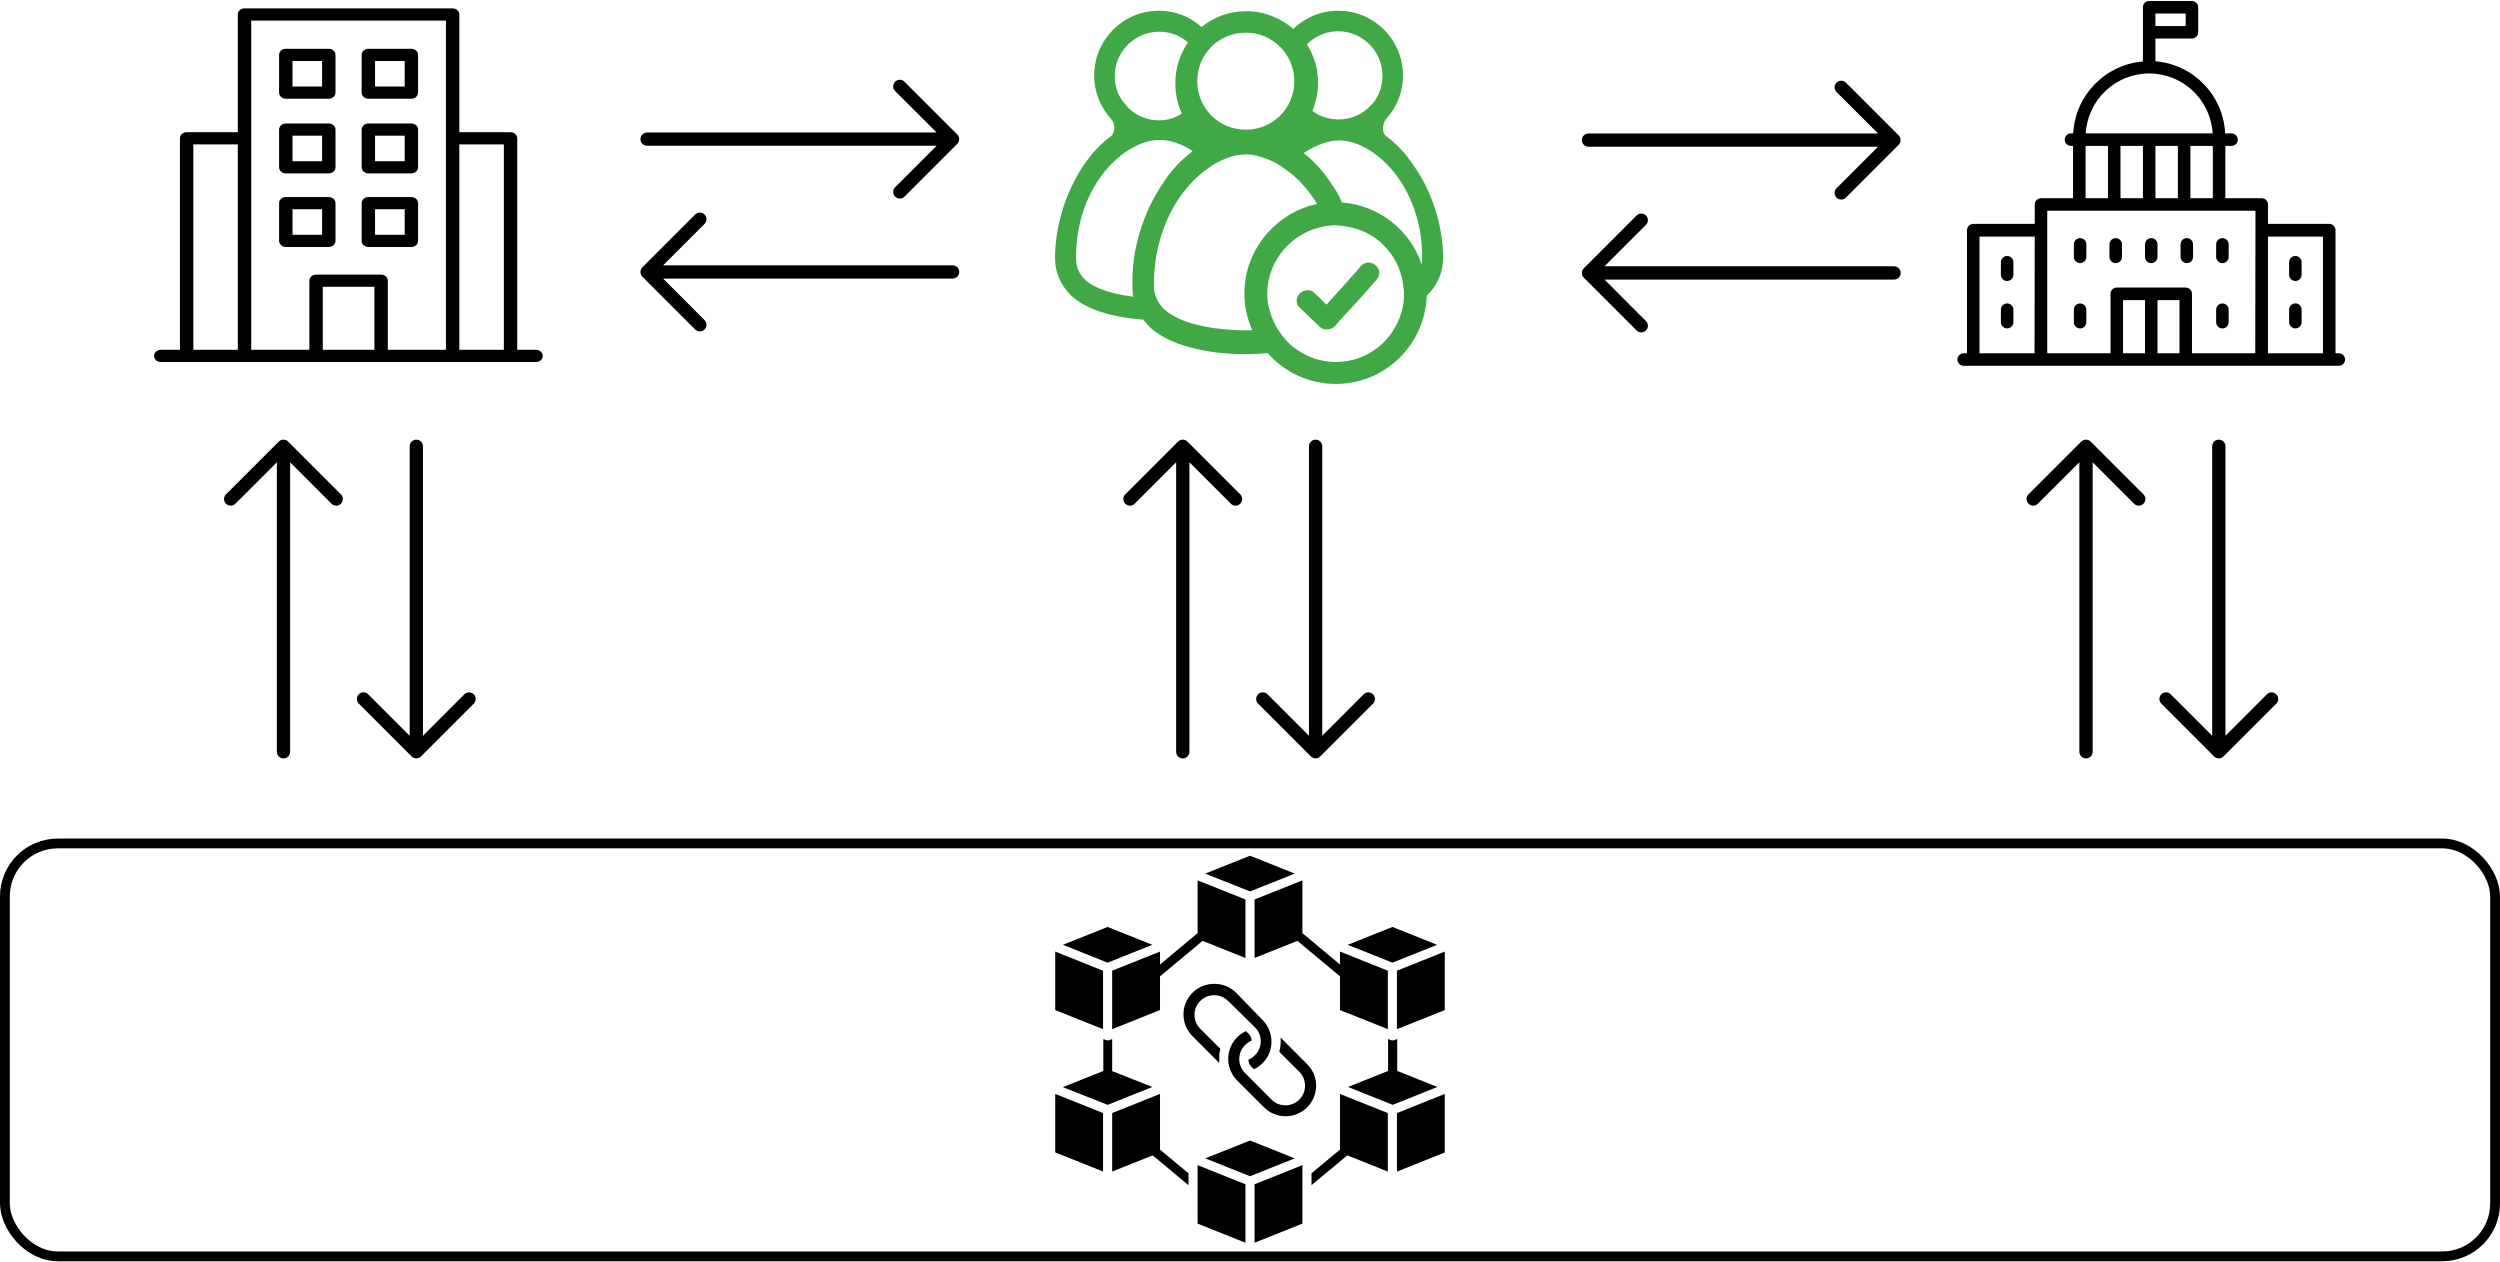 <?xml version="1.0" encoding="UTF-8"?>
<svg width="1276px" height="644px" viewBox="0 0 1276 644" version="1.1" xmlns="http://www.w3.org/2000/svg" xmlns:xlink="http://www.w3.org/1999/xlink">
    <!-- Generator: Sketch 43.1 (39012) - http://www.bohemiancoding.com/sketch -->
    <title>Group 2</title>
    <desc>Created with Sketch.</desc>
    <defs></defs>
    <g id="Page-1" stroke="none" stroke-width="1" fill="none" fill-rule="evenodd">
        <g id="Group-2">
            <g id="noun_goverment_4180594" transform="translate(998, 0)" fill-rule="nonzero" fill="#000000">
                <g id="Group">
                    <path d="M63.681,154.872 C61.918,154.872 60.489,156.301 60.489,158.064 L60.489,164.447 C60.489,166.209 61.918,167.638 63.681,167.638 C65.443,167.638 66.872,166.209 66.872,164.447 L66.872,158.064 C66.872,156.301 65.443,154.872 63.681,154.872 Z" id="Shape"></path>
                    <path d="M136.319,154.872 C134.557,154.872 133.128,156.301 133.128,158.064 L133.128,164.447 C133.128,166.209 134.557,167.638 136.319,167.638 C138.082,167.638 139.511,166.209 139.511,164.447 L139.511,158.064 C139.511,156.301 138.082,154.872 136.319,154.872 Z" id="Shape"></path>
                    <path d="M63.681,121.532 C61.918,121.532 60.489,122.961 60.489,124.723 L60.489,131.106 C60.489,132.869 61.918,134.298 63.681,134.298 C65.443,134.298 66.872,132.869 66.872,131.106 L66.872,124.723 C66.872,122.961 65.443,121.532 63.681,121.532 Z" id="Shape"></path>
                    <path d="M26.447,143.426 C28.205,143.414 29.627,141.992 29.638,140.234 L29.638,133.851 C29.638,132.088 28.209,130.66 26.447,130.66 C24.684,130.66 23.255,132.088 23.255,133.851 L23.255,140.234 C23.255,141.997 24.684,143.426 26.447,143.426 L26.447,143.426 Z" id="Shape"></path>
                    <path d="M26.447,167.617 C28.209,167.617 29.638,166.188 29.638,164.426 L29.638,158.043 C29.638,156.28 28.209,154.851 26.447,154.851 C24.684,154.851 23.255,156.28 23.255,158.043 L23.255,164.426 C23.255,166.188 24.684,167.617 26.447,167.617 L26.447,167.617 Z" id="Shape"></path>
                    <path d="M133.128,124.723 L133.128,131.106 C133.128,132.869 134.557,134.298 136.319,134.298 C138.082,134.298 139.511,132.869 139.511,131.106 L139.511,124.723 C139.511,122.961 138.082,121.532 136.319,121.532 C134.557,121.532 133.128,122.961 133.128,124.723 Z" id="Shape"></path>
                    <path d="M81.851,121.532 C80.088,121.532 78.66,122.961 78.66,124.723 L78.66,131.106 C78.66,132.869 80.088,134.298 81.851,134.298 C83.614,134.298 85.043,132.869 85.043,131.106 L85.043,124.723 C85.043,122.961 83.614,121.532 81.851,121.532 Z" id="Shape"></path>
                    <path d="M100,121.532 C98.237,121.532 96.809,122.961 96.809,124.723 L96.809,131.106 C96.809,132.869 98.237,134.298 100,134.298 C101.763,134.298 103.191,132.869 103.191,131.106 L103.191,124.723 C103.191,122.961 101.763,121.532 100,121.532 L100,121.532 Z" id="Shape"></path>
                    <path d="M118.149,121.532 C116.386,121.532 114.957,122.961 114.957,124.723 L114.957,131.106 C114.957,132.869 116.386,134.298 118.149,134.298 C119.912,134.298 121.34,132.869 121.34,131.106 L121.34,124.723 C121.34,122.961 119.912,121.532 118.149,121.532 L118.149,121.532 Z" id="Shape"></path>
                    <path d="M173.553,143.426 C175.316,143.426 176.745,141.997 176.745,140.234 L176.745,133.851 C176.745,132.088 175.316,130.66 173.553,130.66 C171.791,130.66 170.362,132.088 170.362,133.851 L170.362,140.234 C170.373,141.992 171.795,143.414 173.553,143.426 L173.553,143.426 Z" id="Shape"></path>
                    <path d="M173.553,167.617 C175.316,167.617 176.745,166.188 176.745,164.426 L176.745,158.043 C176.745,156.28 175.316,154.851 173.553,154.851 C171.791,154.851 170.362,156.28 170.362,158.043 L170.362,164.426 C170.362,166.188 171.791,167.617 173.553,167.617 Z" id="Shape"></path>
                    <path d="M195.745,180.319 L194.043,180.319 L194.043,117.468 C194.043,115.705 192.614,114.277 190.851,114.277 L159.574,114.277 L159.574,104.362 C159.574,102.599 158.146,101.17 156.383,101.17 L137.809,101.17 L137.809,74.468 L140.957,74.468 C142.72,74.468 144.149,73.039 144.149,71.277 C144.149,69.514 142.72,68.085 140.957,68.085 L137.723,68.085 C136.775,48.622 121.548,32.876 102.128,31.277 L102.128,19.66 L120.766,19.66 C122.529,19.66 123.957,18.231 123.957,16.468 L123.957,3.702 C123.957,1.94 122.529,0.511 120.766,0.511 L98.957,0.511 C98.104,0.505 97.283,0.842 96.679,1.445 C96.076,2.049 95.739,2.87 95.745,3.723 L95.745,31.383 C76.38,33.005 61.187,48.679 60.17,68.085 L59.043,68.085 C57.28,68.085 55.851,69.514 55.851,71.277 C55.851,73.039 57.28,74.468 59.043,74.468 L60.085,74.468 L60.085,101.17 L43.723,101.17 C41.961,101.17 40.532,102.599 40.532,104.362 L40.532,114.277 L9.149,114.277 C7.386,114.277 5.957,115.705 5.957,117.468 L5.957,180.319 L4.255,180.319 C2.493,180.319 1.064,181.748 1.064,183.511 C1.064,185.273 2.493,186.702 4.255,186.702 L195.745,186.702 C197.507,186.702 198.936,185.273 198.936,183.511 C198.936,181.748 197.507,180.319 195.745,180.319 Z M102.128,6.915 L117.574,6.915 L117.574,13.298 L102.128,13.298 L102.128,6.915 Z M40.426,180.319 L12.34,180.319 L12.34,120.745 L40.532,120.745 L40.426,180.319 Z M98.957,37.489 C116.146,37.516 130.339,50.926 131.34,68.085 L66.553,68.085 C67.566,50.923 81.765,37.516 98.957,37.489 L98.957,37.489 Z M131.426,74.468 L131.426,101.17 L119.979,101.17 L119.979,74.468 L131.426,74.468 Z M113.596,74.468 L113.596,101.17 L102.128,101.17 L102.128,74.468 L113.596,74.468 Z M95.745,74.468 L95.745,101.17 L84.298,101.17 L84.298,74.468 L95.745,74.468 Z M66.468,74.468 L77.915,74.468 L77.915,101.17 L66.468,101.17 L66.468,74.468 Z M96.809,180.319 L85.596,180.319 L85.596,153.191 L96.809,153.191 L96.809,180.319 Z M114.404,180.319 L103.191,180.319 L103.191,153.191 L114.404,153.191 L114.404,180.319 Z M153.085,180.319 L120.787,180.319 L120.787,149.957 C120.787,148.195 119.358,146.766 117.596,146.766 L82.404,146.766 C80.642,146.766 79.213,148.195 79.213,149.957 L79.213,180.319 L46.915,180.319 L46.915,107.553 L153.191,107.553 L153.085,180.319 Z M187.66,180.319 L159.574,180.319 L159.574,120.745 L187.66,120.745 L187.66,180.319 Z" id="Shape"></path>
                </g>
            </g>
            <g id="noun_Blockchain_2310600" transform="translate(538, 436)" fill-rule="nonzero" fill="#000000">
                <polygon id="Shape" points="199.419 122.349 175 132.116 175 161.977 199.419 152.209"></polygon>
                <path d="M175,94.326 L173.535,94.907 L173.535,94.907 C173.024,95.092 172.464,95.092 171.953,94.907 L171.953,94.907 L170.488,94.326 L170.488,110.605 L150,118.791 L172.814,127.907 L195.628,118.791 L175.14,110.605 L175.14,94.326 L175,94.326 Z" id="Shape"></path>
                <polygon id="Shape" points="25 132.093 0.581 122.326 0.581 152.186 25 161.953"></polygon>
                <path d="M29.651,94.326 L28.186,94.907 L28.186,94.907 C27.675,95.092 27.116,95.092 26.605,94.907 L26.605,94.907 L25.14,94.326 L25.14,110.605 L4.512,118.884 L27.326,127.907 L50.14,118.791 L29.651,110.698 L29.651,94.419 L29.651,94.326 Z" id="Shape"></path>
                <polygon id="Shape" points="102.326 23.093 102.326 52.953 124.186 44.209 128.256 47.605 141.279 58.442 145.93 62.326 145.93 79.535 170.349 89.302 170.349 82.326 170.349 59.442 158.14 54.558 145.93 49.674 145.93 56.279 141.279 52.395 131.395 44.163 126.744 40.279 126.744 13.326"></polygon>
                <polygon id="Shape" points="77.186 9.884 100 19 122.814 9.884 100 0.767"></polygon>
                <polygon id="Shape" points="29.651 59.442 29.651 82.326 29.651 89.302 54.07 79.535 54.07 62.326 58.721 58.442 71.744 47.605 75.814 44.209 97.674 52.953 97.674 23.093 73.256 13.326 73.256 40.279 68.605 44.163 58.721 52.395 54.07 56.279 54.07 49.674"></polygon>
                <polygon id="Shape" points="25 82.326 25 59.442 0.581 49.674 0.581 79.535 25 89.302"></polygon>
                <polygon id="Shape" points="50.14 46.233 27.326 37.116 4.512 46.233 27.326 55.349"></polygon>
                <polygon id="Shape" points="199.419 49.674 187.209 54.558 175 59.442 175 82.326 175 89.302 199.419 79.535"></polygon>
                <polygon id="Shape" points="149.86 46.233 172.674 55.349 195.488 46.233 172.674 37.116"></polygon>
                <path d="M102.558,102.558 C101.595,103.555 100.44,104.346 99.163,104.884 L99.163,104.884 C99.185,105.278 99.256,105.669 99.372,106.047 L99.372,106.372 C99.464,106.646 99.581,106.91 99.721,107.163 L99.907,107.465 C100.107,107.811 100.349,108.131 100.628,108.419 L101.977,109.744 C103.633,108.969 105.143,107.915 106.442,106.628 C108.076,104.994 109.323,103.016 110.093,100.837 L110.093,100.837 C111.243,97.515 111.243,93.903 110.093,90.581 C109.93,90.116 109.744,89.651 109.558,89.186 C108.787,87.449 107.699,85.872 106.349,84.535 L93.023,70.814 C90.116,67.842 86.134,66.165 81.977,66.163 L81.977,66.163 C75.554,66.039 69.71,69.859 67.245,75.79 C64.78,81.722 66.196,88.558 70.814,93.023 L84.326,106.558 C84.337,106.38 84.337,106.201 84.326,106.023 L84.326,105.07 L84.326,104.14 L84.326,103.209 L84.326,102.233 C84.326,101.907 84.326,101.651 84.442,101.349 C84.558,101.047 84.442,100.674 84.628,100.349 C84.814,100.023 84.628,99.791 84.814,99.512 L84.814,99.256 L74.605,89.07 C70.687,85.152 70.687,78.801 74.605,74.884 C78.522,70.966 84.873,70.966 88.791,74.884 L102.558,88.372 C104.44,90.248 105.497,92.796 105.497,95.453 C105.497,98.111 104.44,100.659 102.558,102.535 L102.558,102.558 Z" id="Shape"></path>
                <path d="M133.767,118.14 C133.765,113.982 132.089,110 129.116,107.093 L115.605,93.558 C115.819,96.012 115.598,98.484 114.953,100.86 L125.163,111.047 C129.08,114.964 129.08,121.315 125.163,125.233 C121.245,129.15 114.894,129.15 110.977,125.233 L97.442,111.628 C95.56,109.752 94.503,107.204 94.503,104.547 C94.503,101.889 95.56,99.341 97.442,97.465 C98.405,96.468 99.56,95.677 100.837,95.14 C100.77,93.81 100.215,92.552 99.279,91.605 L97.93,90.279 C90.172,93.872 86.75,103.039 90.256,110.837 C91.027,112.574 92.115,114.151 93.465,115.488 L107.093,129.093 C110,132.065 113.982,133.742 118.14,133.744 L118.14,133.744 C126.765,133.731 133.755,126.742 133.767,118.116 L133.767,118.14 Z" id="Shape"></path>
                <polygon id="Shape" points="149.651 153.698 170.349 161.977 170.349 132.116 145.93 122.349 145.93 150.744 141.395 154.512 131.395 162.86 131.395 168.93 145.581 157.093"></polygon>
                <polygon id="Shape" points="54.395 157.07 68.605 168.93 68.605 162.86 58.581 154.512 54.07 150.744 54.07 122.326 29.651 132.093 29.651 161.953 50.326 153.698"></polygon>
                <polygon id="Shape" points="126.744 158.674 102.326 168.442 102.326 198.302 126.744 188.535"></polygon>
                <polygon id="Shape" points="97.674 168.442 73.256 158.674 73.256 188.535 97.674 198.302"></polygon>
                <polygon id="Shape" points="122.814 155.233 100 146.116 77.186 155.233 100 164.349"></polygon>
            </g>
            <g id="noun_citizens_125548" transform="translate(538, 5)" fill-rule="nonzero" fill="#40A946">
                <path d="M114.048,162.857 C116.667,166.905 119.762,170.714 123.81,173.333 C129.524,177.381 136.19,179.762 143.81,179.762 C160,179.762 173.333,168.81 177.381,154.048 C178.333,151.19 178.571,148.333 178.571,145 C178.571,143.81 178.571,142.857 178.333,141.905 C177.143,127.143 166.429,114.524 152.143,111.19 C149.524,110.714 146.667,110 143.81,110 C142.619,110 141.429,110 140,110.238 C139.524,110.238 138.81,110.238 138.333,110.476 C121.905,113.095 108.81,127.619 108.81,145 C108.81,151.19 110.952,157.619 114.048,162.857 Z M101.19,163.571 C98.571,157.857 97.143,151.429 97.143,144.762 C97.143,123.571 111.429,105.952 130.476,100 C131.667,99.762 133.095,99.524 134.286,99.048 C129.524,91.429 124.048,85.476 118.095,81.429 C115,79.048 111.905,77.381 108.81,76.19 C105,74.762 101.667,73.81 98.095,73.81 C95.238,73.81 91.905,74.286 88.81,75.476 C85.714,76.667 82.381,78.095 79.286,80.476 C64.524,90.238 50.952,111.429 50.952,140.476 C50.952,143.095 51.429,145.476 52.381,147.381 C53.333,149.762 54.762,151.429 56.429,153.095 C58.571,154.762 61.19,156.667 64.286,157.857 C73.81,162.143 87.619,163.81 101.19,163.571 Z M198.571,126.667 C198.571,134.286 195.476,140.714 190.476,145.714 C190.476,145.714 190.476,145.952 190.238,145.952 C189.286,170.952 169.048,190.952 143.81,190.952 C129.762,190.952 117.381,184.762 109.048,175.238 C86.19,177.381 60.238,173.095 48.571,161.667 C47.381,160.476 46.429,159.286 45.476,158.095 C30.476,157.143 16.19,153.095 8.571,145.714 C3.333,140.476 0.476,134.048 0.476,126.667 C0.476,110.952 5.714,93.571 14.524,80.238 C18.81,73.571 23.81,68.333 29.286,64.286 C30.238,63.333 30.476,62.143 30.714,61.19 C30.952,59.524 30.476,57.381 29.286,55.952 C24.048,50.238 20.476,42.381 20.476,33.571 C20.476,15.238 35.238,0.476 53.571,0.476 C61.905,0.476 69.524,3.571 75.238,8.81 C81.667,3.571 89.524,0.714 98.095,0.714 C107.381,0.714 115.714,4.286 122.143,9.762 C127.857,4.048 136.19,0.476 145,0.476 C163.333,0.476 178.095,15.238 178.095,33.571 C178.095,41.905 175,49.762 169.286,55.952 C168.095,57.619 167.857,59.524 167.857,61.19 C168.095,62.381 168.333,63.571 169.286,64.286 C174.762,68.333 179.762,73.571 184.048,80.238 C193.333,93.571 198.571,111.19 198.571,126.667 Z M187.619,130 C187.857,128.81 187.857,127.857 187.857,126.905 C188.095,89.524 163.095,66.667 145.476,66.667 C140,66.667 133.571,69.048 127.381,73.095 C132.619,77.143 137.619,82.619 141.667,89.048 C143.81,91.905 145.476,94.762 146.905,98.333 C165.952,99.762 181.905,112.619 187.619,130 Z M163.571,46.667 C166.19,42.857 167.619,38.571 167.619,33.571 C167.619,21.19 157.381,10.952 145,10.952 C138.571,10.952 133.095,13.571 129.048,17.619 C132.619,23.333 134.762,30 134.762,37.143 C134.762,42.381 133.571,46.905 131.905,51.667 C135.714,54.524 140.238,55.952 145.238,55.952 C151.667,55.952 157.381,53.333 161.429,49.048 C162.143,48.333 162.857,47.619 163.571,46.667 Z M122.619,36.429 C122.619,22.857 111.667,11.667 97.857,11.667 C84.048,11.667 73.095,22.619 73.095,36.429 C73.095,50.238 84.048,61.19 97.857,61.19 C111.667,61.19 122.619,50.238 122.619,36.429 Z M61.905,37.381 C61.905,29.524 64.286,22.619 68.333,16.667 C64.286,13.095 59.286,11.19 53.571,11.19 C41.19,11.19 30.952,21.429 30.952,33.81 C30.952,38.81 32.381,43.095 35.238,46.905 C36.19,47.857 36.667,48.571 37.381,49.524 C41.429,53.81 47.143,56.429 53.571,56.429 C57.857,56.429 61.905,55.238 65.238,52.857 C62.857,48.095 61.905,42.857 61.905,37.381 Z M55.238,89.048 C59.524,82.143 64.762,76.667 70.714,72.143 C65.238,68.333 59.048,66.429 53.81,66.429 C36.19,66.429 11.19,89.286 11.19,126.429 C11.19,131.19 12.619,134.762 16.19,138.095 C20.952,142.381 30.238,145.238 40.476,146.429 C40,144.286 40,142.381 40,140 C39.524,123.095 45.238,103.81 55.238,89.048 Z" id="Shape"></path>
                <path d="M135.714,161.905 L125.476,152.143 C123.81,150.714 123.333,148.571 124.286,146.429 C125.714,143.095 130.476,141.905 132.857,144.524 C135,146.429 136.905,148.333 139.048,150.476 C145,143.81 150.952,137.381 156.667,130.714 C159.286,127.857 163.81,128.81 165.476,132.143 C166.429,134.048 165.952,136.19 164.524,137.857 C159.524,143.571 154.524,149.286 149.286,154.762 L143.333,161.429 C142.381,162.619 140.952,163.095 139.286,163.095 C138.095,163.333 136.667,162.857 135.714,161.905 Z" id="Shape"></path>
            </g>
            <g id="noun_company_4200630" transform="translate(78, 3)" fill-rule="nonzero" fill="#000000">
                <path d="M46.453,1.284 C44.701,1.444 43.369,2.788 43.374,4.39 L43.374,64.48 L17.245,64.48 C15.367,64.487 13.846,65.871 13.839,67.58 L13.839,175.545 L4.167,175.545 C4.049,175.54 3.931,175.54 3.813,175.545 C1.954,175.668 0.545,177.121 0.641,178.815 C0.738,180.508 2.304,181.821 4.167,181.769 L46.807,181.769 L83.309,181.769 L153.033,181.769 L195.673,181.769 C197.533,181.733 199.021,180.35 199.021,178.657 C199.021,176.964 197.533,175.581 195.673,175.545 L186.002,175.545 L186.002,67.58 C185.994,65.862 184.457,64.474 182.568,64.48 L156.446,64.48 L156.446,4.39 C156.442,2.676 154.916,1.288 153.033,1.284 L46.807,1.284 C46.689,1.279 46.571,1.279 46.453,1.284 L46.453,1.284 Z M50.214,7.514 L149.6,7.514 L149.6,67.58 L149.6,175.545 L119.938,175.545 L119.938,140.264 C119.936,139.438 119.573,138.646 118.929,138.063 C118.285,137.481 117.413,137.155 116.505,137.158 L83.309,137.158 C81.428,137.165 79.906,138.553 79.903,140.264 L79.903,175.545 L50.214,175.545 L50.214,67.58 L50.214,7.514 Z M67.533,21.912 C65.781,22.072 64.448,23.416 64.454,25.018 L64.454,44.266 C64.446,45.984 65.971,47.383 67.86,47.39 L89.821,47.39 C90.729,47.388 91.599,47.058 92.24,46.472 C92.88,45.886 93.238,45.092 93.234,44.266 L93.234,25.018 C93.23,23.304 91.705,21.915 89.821,21.912 L67.86,21.912 C67.751,21.907 67.642,21.907 67.533,21.912 L67.533,21.912 Z M109.665,21.912 C107.913,22.072 106.581,23.416 106.586,25.018 L106.586,44.266 C106.579,45.984 108.104,47.383 109.992,47.39 L131.953,47.39 C132.865,47.393 133.74,47.065 134.385,46.478 C135.029,45.892 135.39,45.095 135.387,44.266 L135.387,25.018 C135.385,24.191 135.022,23.4 134.378,22.817 C133.734,22.234 132.862,21.909 131.953,21.912 L109.992,21.912 C109.883,21.907 109.774,21.907 109.665,21.912 L109.665,21.912 Z M71.293,28.142 L86.388,28.142 L86.388,41.166 L71.293,41.166 L71.293,28.142 Z M113.425,28.142 L128.547,28.142 L128.547,41.166 L113.425,41.166 L113.425,28.142 Z M67.86,60.025 C65.971,60.032 64.446,61.431 64.454,63.149 L64.454,82.398 C64.461,84.107 65.982,85.49 67.86,85.497 L89.821,85.497 C91.702,85.494 93.227,84.109 93.234,82.398 L93.234,63.149 C93.238,62.323 92.88,61.529 92.24,60.943 C91.599,60.357 90.729,60.027 89.821,60.025 L67.86,60.025 Z M109.992,60.025 C108.104,60.032 106.579,61.431 106.586,63.149 L106.586,82.398 C106.593,84.107 108.114,85.49 109.992,85.497 L131.953,85.497 C133.842,85.504 135.379,84.116 135.387,82.398 L135.387,63.149 C135.39,62.32 135.029,61.524 134.385,60.937 C133.74,60.35 132.865,60.022 131.953,60.025 L109.992,60.025 Z M71.293,66.249 L86.388,66.249 L86.388,79.274 L71.293,79.274 L71.293,66.249 Z M113.425,66.249 L128.547,66.249 L128.547,79.274 L113.425,79.274 L113.425,66.249 Z M20.678,70.704 L43.374,70.704 L43.374,175.545 L20.678,175.545 L20.678,70.704 Z M156.446,70.704 L179.162,70.704 L179.162,175.545 L156.446,175.545 L156.446,70.704 Z M67.533,97.58 C65.783,97.739 64.452,99.08 64.454,100.68 L64.454,119.934 C64.446,121.652 65.971,123.051 67.86,123.058 L89.821,123.058 C90.729,123.056 91.599,122.726 92.24,122.14 C92.88,121.554 93.238,120.76 93.234,119.934 L93.234,100.68 C93.227,98.968 91.702,97.583 89.821,97.58 L67.86,97.58 C67.751,97.575 67.642,97.575 67.533,97.58 L67.533,97.58 Z M109.665,97.58 C107.916,97.739 106.584,99.08 106.586,100.68 L106.586,119.934 C106.579,121.652 108.104,123.051 109.992,123.058 L131.953,123.058 C132.865,123.061 133.74,122.733 134.385,122.146 C135.029,121.56 135.39,120.763 135.387,119.934 L135.387,100.68 C135.379,98.961 133.842,97.573 131.953,97.58 L109.992,97.58 C109.883,97.575 109.774,97.575 109.665,97.58 L109.665,97.58 Z M71.293,103.785 L86.388,103.785 L86.388,116.828 L71.293,116.828 L71.293,103.785 Z M113.425,103.785 L128.547,103.785 L128.547,116.828 L113.425,116.828 L113.425,103.785 Z M86.742,143.388 L113.098,143.388 L113.098,175.545 L86.742,175.545 L86.742,143.388 Z" id="Shape"></path>
            </g>
            <rect id="Rectangle" stroke="#000000" stroke-width="5" x="2.5" y="430.5" width="1271" height="210.738" rx="27"></rect>
            <g id="noun_two-way-direction_581845" transform="translate(178.5, 306) rotate(90) translate(-178.5, -306) translate(96.5, 241.5)" fill-rule="nonzero" fill="#000000">
                <path d="M0.39,30.508 C0.39,28.636 1.908,27.119 3.78,27.119 L151.542,27.119 L130.186,5.797 C129.035,4.452 129.112,2.447 130.364,1.195 C131.616,-0.057 133.621,-0.135 134.966,1.017 L162.085,28.136 C163.399,29.458 163.399,31.593 162.085,32.915 L134.966,60.034 C133.621,61.186 131.616,61.108 130.364,59.856 C129.112,58.604 129.035,56.599 130.186,55.254 L151.542,33.898 L3.78,33.898 C1.908,33.898 0.39,32.381 0.39,30.508 Z M159.712,94.915 L11.949,94.915 L33.271,73.593 C34.423,72.248 34.346,70.243 33.093,68.991 C31.841,67.739 29.836,67.662 28.492,68.814 L1.373,95.932 C0.059,97.254 0.059,99.39 1.373,100.712 L28.492,127.831 C29.836,128.982 31.841,128.905 33.093,127.653 C34.346,126.401 34.423,124.396 33.271,123.051 L11.949,101.695 L159.712,101.695 C161.584,101.695 163.102,100.177 163.102,98.305 C163.102,96.433 161.584,94.915 159.712,94.915 Z" id="Shape"></path>
            </g>
            <g id="noun_two-way-direction_581845" transform="translate(1098.5, 306) rotate(90) translate(-1098.5, -306) translate(1016.5, 241.5)" fill-rule="nonzero" fill="#000000">
                <path d="M0.39,30.508 C0.39,28.636 1.908,27.119 3.78,27.119 L151.542,27.119 L130.186,5.797 C129.035,4.452 129.112,2.447 130.364,1.195 C131.616,-0.057 133.621,-0.135 134.966,1.017 L162.085,28.136 C163.399,29.458 163.399,31.593 162.085,32.915 L134.966,60.034 C133.621,61.186 131.616,61.108 130.364,59.856 C129.112,58.604 129.035,56.599 130.186,55.254 L151.542,33.898 L3.78,33.898 C1.908,33.898 0.39,32.381 0.39,30.508 Z M159.712,94.915 L11.949,94.915 L33.271,73.593 C34.423,72.248 34.346,70.243 33.093,68.991 C31.841,67.739 29.836,67.662 28.492,68.814 L1.373,95.932 C0.059,97.254 0.059,99.39 1.373,100.712 L28.492,127.831 C29.836,128.982 31.841,128.905 33.093,127.653 C34.346,126.401 34.423,124.396 33.271,123.051 L11.949,101.695 L159.712,101.695 C161.584,101.695 163.102,100.177 163.102,98.305 C163.102,96.433 161.584,94.915 159.712,94.915 Z" id="Shape"></path>
            </g>
            <g id="noun_two-way-direction_581845" transform="translate(637.5, 306) rotate(90) translate(-637.5, -306) translate(555.5, 241.5)" fill-rule="nonzero" fill="#000000">
                <path d="M0.39,30.508 C0.39,28.636 1.908,27.119 3.78,27.119 L151.542,27.119 L130.186,5.797 C129.035,4.452 129.112,2.447 130.364,1.195 C131.616,-0.057 133.621,-0.135 134.966,1.017 L162.085,28.136 C163.399,29.458 163.399,31.593 162.085,32.915 L134.966,60.034 C133.621,61.186 131.616,61.108 130.364,59.856 C129.112,58.604 129.035,56.599 130.186,55.254 L151.542,33.898 L3.78,33.898 C1.908,33.898 0.39,32.381 0.39,30.508 Z M159.712,94.915 L11.949,94.915 L33.271,73.593 C34.423,72.248 34.346,70.243 33.093,68.991 C31.841,67.739 29.836,67.662 28.492,68.814 L1.373,95.932 C0.059,97.254 0.059,99.39 1.373,100.712 L28.492,127.831 C29.836,128.982 31.841,128.905 33.093,127.653 C34.346,126.401 34.423,124.396 33.271,123.051 L11.949,101.695 L159.712,101.695 C161.584,101.695 163.102,100.177 163.102,98.305 C163.102,96.433 161.584,94.915 159.712,94.915 Z" id="Shape"></path>
            </g>
            <g id="noun_two-way-direction_581845" transform="translate(326.5, 40.5)" fill-rule="nonzero" fill="#000000">
                <path d="M0.39,30.508 C0.39,28.636 1.908,27.119 3.78,27.119 L151.542,27.119 L130.186,5.797 C129.035,4.452 129.112,2.447 130.364,1.195 C131.616,-0.057 133.621,-0.135 134.966,1.017 L162.085,28.136 C163.399,29.458 163.399,31.593 162.085,32.915 L134.966,60.034 C133.621,61.186 131.616,61.108 130.364,59.856 C129.112,58.604 129.035,56.599 130.186,55.254 L151.542,33.898 L3.78,33.898 C1.908,33.898 0.39,32.381 0.39,30.508 Z M159.712,94.915 L11.949,94.915 L33.271,73.593 C34.423,72.248 34.346,70.243 33.093,68.991 C31.841,67.739 29.836,67.662 28.492,68.814 L1.373,95.932 C0.059,97.254 0.059,99.39 1.373,100.712 L28.492,127.831 C29.836,128.982 31.841,128.905 33.093,127.653 C34.346,126.401 34.423,124.396 33.271,123.051 L11.949,101.695 L159.712,101.695 C161.584,101.695 163.102,100.177 163.102,98.305 C163.102,96.433 161.584,94.915 159.712,94.915 Z" id="Shape"></path>
            </g>
            <g id="noun_two-way-direction_581845" transform="translate(807, 41)" fill-rule="nonzero" fill="#000000">
                <path d="M0.39,30.508 C0.39,28.636 1.908,27.119 3.78,27.119 L151.542,27.119 L130.186,5.797 C129.035,4.452 129.112,2.447 130.364,1.195 C131.616,-0.057 133.621,-0.135 134.966,1.017 L162.085,28.136 C163.399,29.458 163.399,31.593 162.085,32.915 L134.966,60.034 C133.621,61.186 131.616,61.108 130.364,59.856 C129.112,58.604 129.035,56.599 130.186,55.254 L151.542,33.898 L3.78,33.898 C1.908,33.898 0.39,32.381 0.39,30.508 Z M159.712,94.915 L11.949,94.915 L33.271,73.593 C34.423,72.248 34.346,70.243 33.093,68.991 C31.841,67.739 29.836,67.662 28.492,68.814 L1.373,95.932 C0.059,97.254 0.059,99.39 1.373,100.712 L28.492,127.831 C29.836,128.982 31.841,128.905 33.093,127.653 C34.346,126.401 34.423,124.396 33.271,123.051 L11.949,101.695 L159.712,101.695 C161.584,101.695 163.102,100.177 163.102,98.305 C163.102,96.433 161.584,94.915 159.712,94.915 Z" id="Shape"></path>
            </g>
        </g>
    </g>
</svg>
